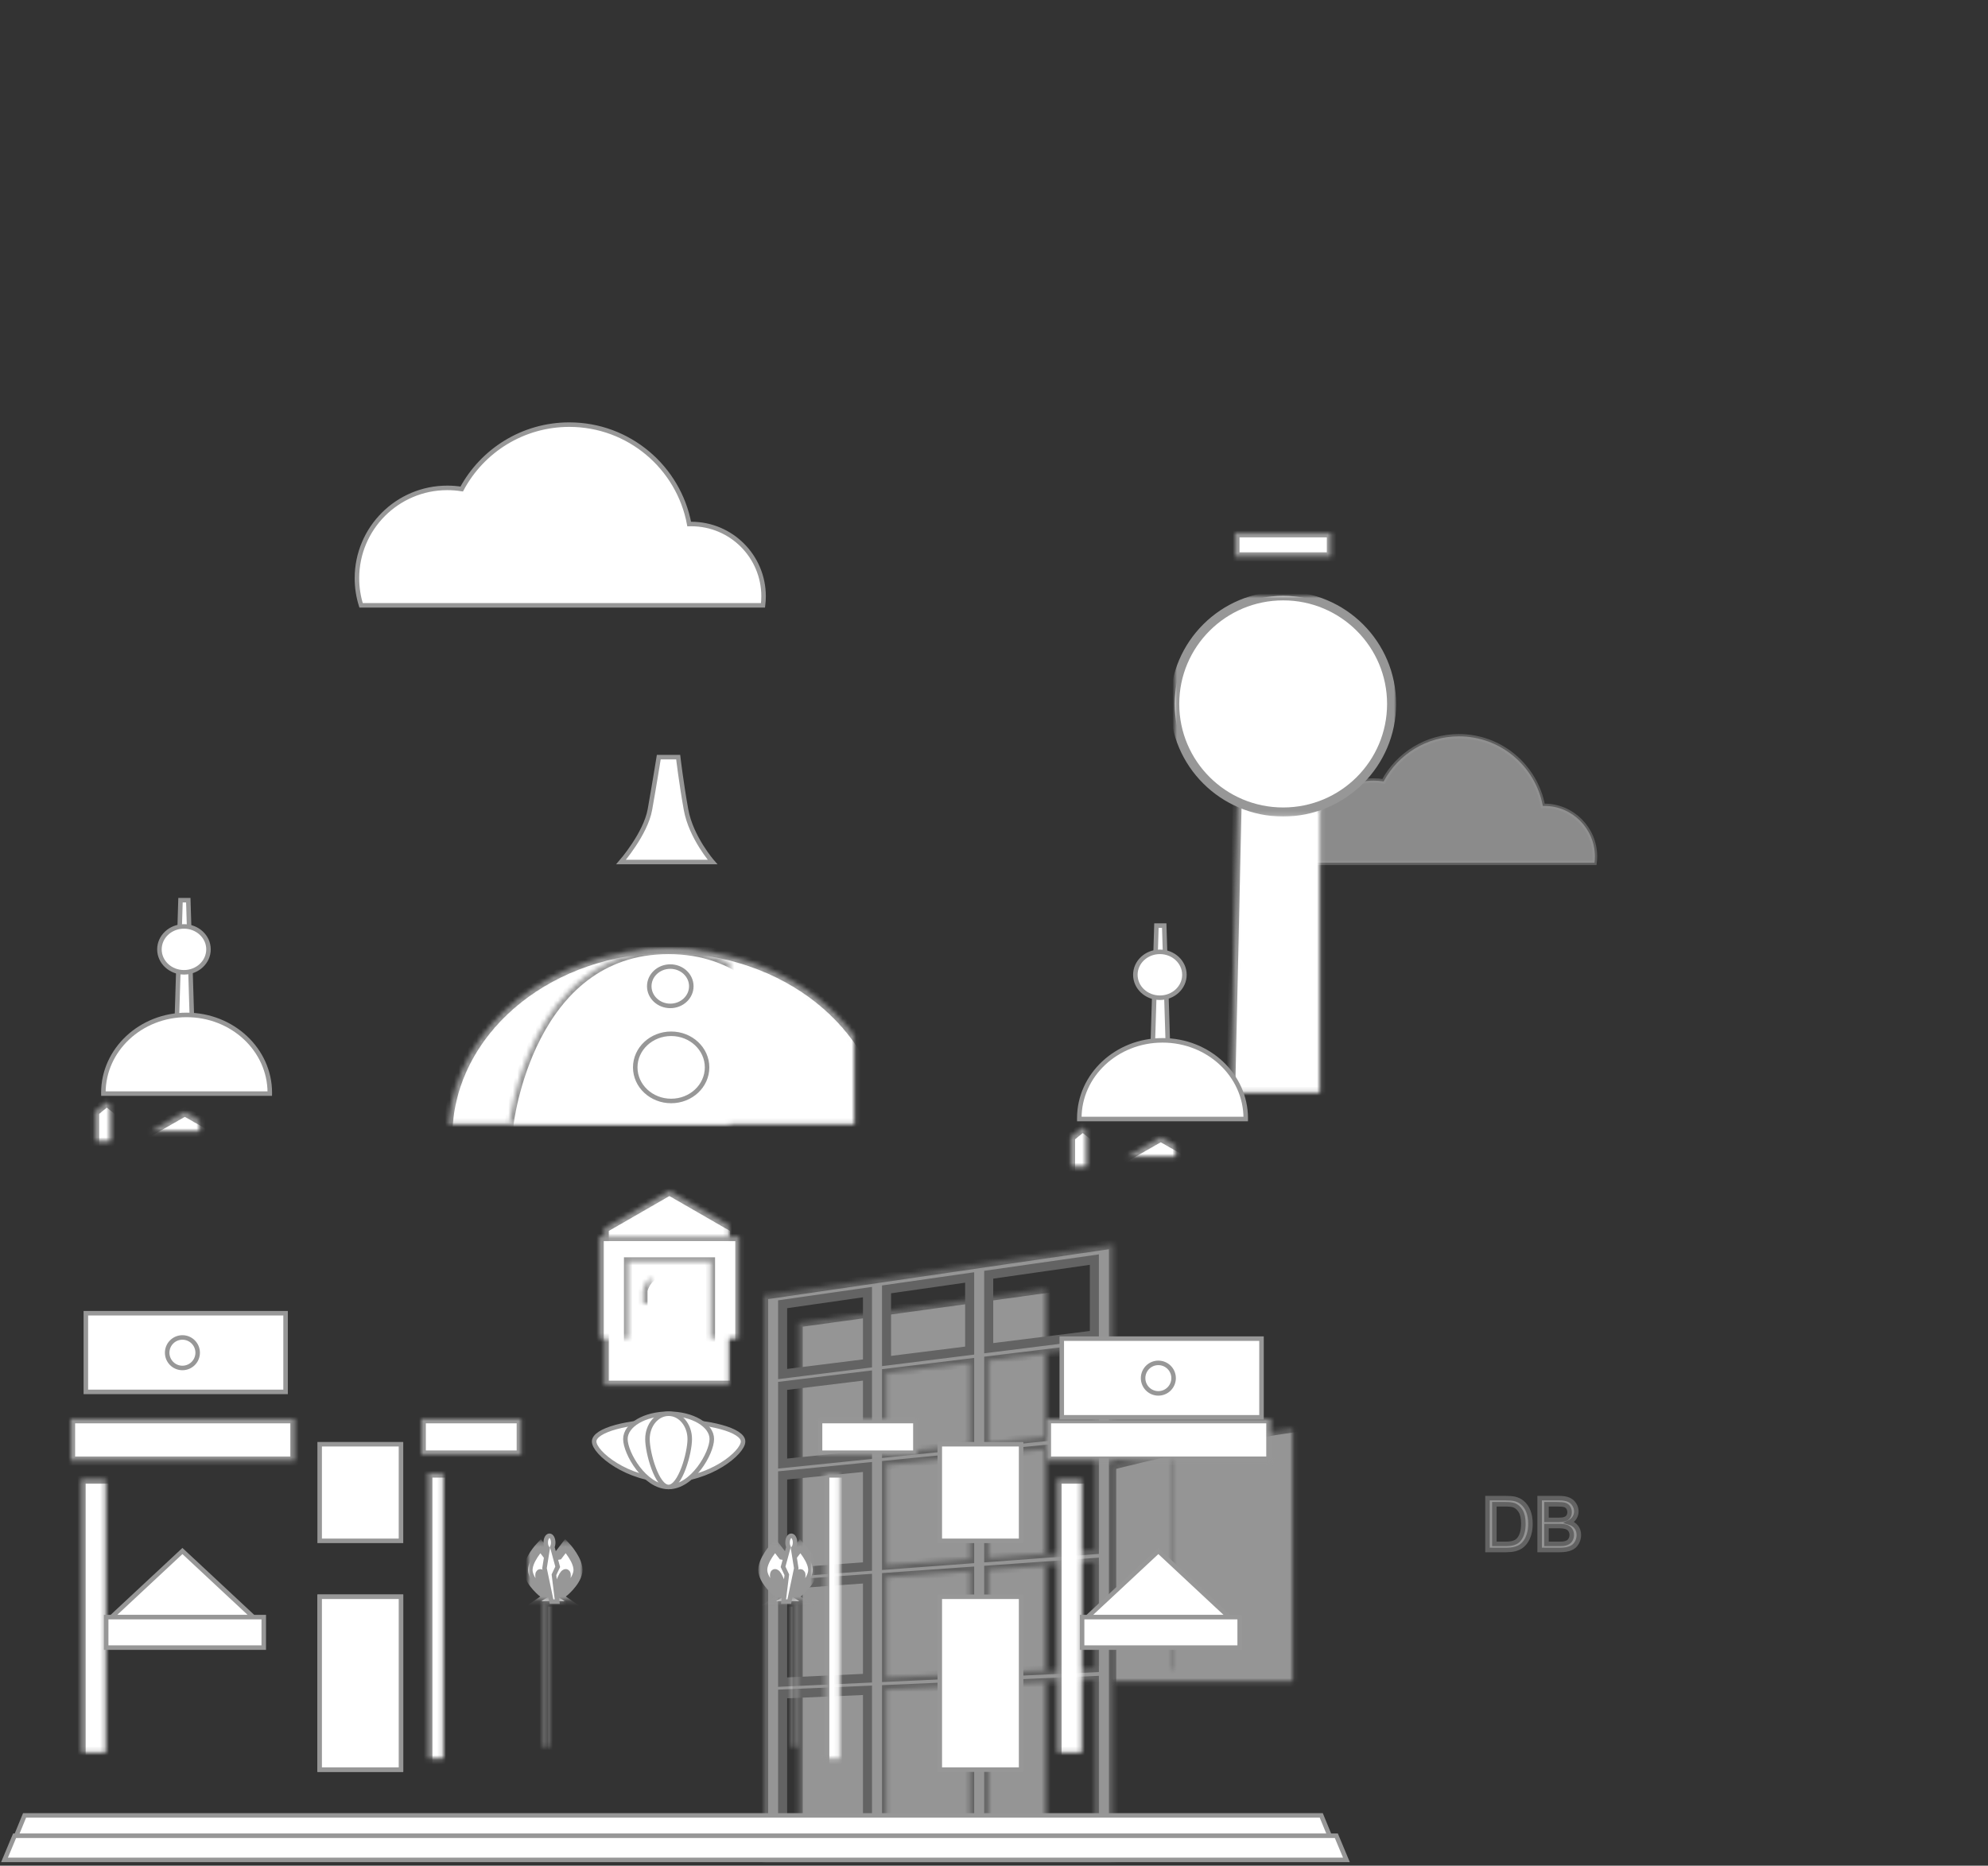 <?xml version="1.0" encoding="UTF-8" standalone="no"?>
<svg width="440px" height="413px" viewBox="0 0 440 413" version="1.1" xmlns="http://www.w3.org/2000/svg" xmlns:xlink="http://www.w3.org/1999/xlink">
    <rect x="0" y="0" width="440" height="413" fill="#333333" stroke="none"/>
    <!-- Generator: Sketch 39.1 (31720) - http://www.bohemiancoding.com/sketch -->
    <title>Group 14</title>
    <desc>Created with Sketch.</desc>
    <defs>
        <polygon id="path-1" points="70.146 9.184 70.146 137 7.666 137 7.666 17.808"></polygon>
        <mask id="mask-2" maskContentUnits="userSpaceOnUse" maskUnits="objectBoundingBox" x="0" y="0" width="62.479" height="127.816" fill="white">
            <use xlink:href="#path-1"></use>
        </mask>
        <path d="M49.83,7.185 L49.83,23.45 L73.212,20.518 L73.212,3.833 L49.83,7.185 Z M2.3,11.38 L0,11.717 L0,137 L2.3,137 L77.429,137 L77.429,135.577 L77.429,0.383 L75.32,0.691 L2.3,11.38 Z M49.83,134.238 L49.83,98.025 L73.212,97.018 L73.212,134.167 L49.83,134.238 Z M49.83,95.263 L49.83,72.553 L73.212,70.889 L73.212,94.185 L49.83,95.263 Z M49.83,69.791 L49.83,47.081 L73.212,44.759 L73.212,68.055 L49.83,69.791 Z M49.83,44.319 L49.83,26.212 L73.212,23.352 L73.212,41.926 L49.83,44.319 Z M27.215,10.426 L27.215,26.285 L45.614,23.978 L45.614,7.789 L27.215,10.426 Z M27.215,134.307 L27.215,98.998 L45.614,98.206 L45.614,134.251 L27.215,134.307 Z M27.215,96.305 L27.215,74.162 L45.614,72.853 L45.614,95.457 L27.215,96.305 Z M27.215,71.469 L27.215,49.326 L45.614,47.499 L45.614,70.103 L27.215,71.469 Z M27.215,46.633 L27.215,28.978 L45.614,26.728 L45.614,44.75 L27.215,46.633 Z M4.216,13.722 L4.216,29.169 L22.999,26.814 L22.999,11.03 L4.216,13.722 Z M4.216,31.791 L4.216,48.986 L22.999,47.064 L22.999,29.494 L4.216,31.791 Z M4.216,51.609 L4.216,73.175 L22.999,71.782 L22.999,49.744 L4.216,51.609 Z M4.216,75.798 L4.216,97.365 L22.999,96.499 L22.999,74.462 L4.216,75.798 Z M4.216,99.988 L4.216,134.377 L22.999,134.32 L22.999,99.179 L4.216,99.988 Z" id="path-3"></path>
        <mask id="mask-4" maskContentUnits="userSpaceOnUse" maskUnits="objectBoundingBox" x="0" y="0" width="77.429" height="136.617" fill="white">
            <use xlink:href="#path-3"></use>
        </mask>
        <polygon id="path-5" points="263.334 8.57 263.334 136.386 200.854 136.386 200.854 17.194"></polygon>
        <mask id="mask-6" maskContentUnits="userSpaceOnUse" maskUnits="objectBoundingBox" x="0" y="0" width="62.479" height="127.816" fill="white">
            <use xlink:href="#path-5"></use>
        </mask>
        <path d="M243.402,6.802 L243.402,23.067 L266.784,20.136 L266.784,3.451 L243.402,6.802 Z M195.871,10.997 L193.571,11.334 L193.571,136.617 L195.871,136.617 L271,136.617 L271,135.194 L271,-5.68434189e-14 L268.892,0.309 L195.871,10.997 Z M243.402,133.855 L243.402,97.642 L266.784,96.636 L266.784,133.784 L243.402,133.855 Z M243.402,94.88 L243.402,72.17 L266.784,70.506 L266.784,93.802 L243.402,94.88 Z M243.402,69.408 L243.402,46.698 L266.784,44.376 L266.784,67.673 L243.402,69.408 Z M243.402,43.936 L243.402,25.829 L266.784,22.969 L266.784,41.543 L243.402,43.936 Z M220.786,10.043 L220.786,25.902 L239.185,23.596 L239.185,7.406 L220.786,10.043 Z M220.786,133.924 L220.786,98.615 L239.185,97.823 L239.185,133.868 L220.786,133.924 Z M220.786,95.922 L220.786,73.779 L239.185,72.47 L239.185,95.074 L220.786,95.922 Z M220.786,71.086 L220.786,48.943 L239.185,47.116 L239.185,69.721 L220.786,71.086 Z M220.786,46.25 L220.786,28.596 L239.185,26.345 L239.185,44.367 L220.786,46.25 Z M197.788,13.34 L197.788,28.786 L216.57,26.431 L216.57,10.648 L197.788,13.34 Z M197.788,31.409 L197.788,48.603 L216.57,46.682 L216.57,29.111 L197.788,31.409 Z M197.788,51.226 L197.788,72.793 L216.57,71.399 L216.57,49.362 L197.788,51.226 Z M197.788,75.416 L197.788,96.982 L216.57,96.116 L216.57,74.079 L197.788,75.416 Z M197.788,99.605 L197.788,133.994 L216.57,133.937 L216.57,98.797 L197.788,99.605 Z" id="path-7"></path>
        <mask id="mask-8" maskContentUnits="userSpaceOnUse" maskUnits="objectBoundingBox" x="0" y="0" width="77.429" height="136.617" fill="white">
            <use xlink:href="#path-7"></use>
        </mask>
        <path d="M77.045,49.378 C77.045,49.378 115.301,39.416 135.596,39.416 C154.335,39.416 194.146,49.378 194.146,49.378 L194.146,136.641 L77.045,136.641 L77.045,49.378 Z" id="path-9"></path>
        <mask id="mask-10" maskContentUnits="userSpaceOnUse" maskUnits="objectBoundingBox" x="0" y="0" width="117.101" height="97.225" fill="white">
            <use xlink:href="#path-9"></use>
        </mask>
        <rect id="path-11" x="90.461" y="42.095" width="90.844" height="94.522"></rect>
        <mask id="mask-12" maskContentUnits="userSpaceOnUse" maskUnits="objectBoundingBox" x="0" y="0" width="90.844" height="94.522" fill="white">
            <use xlink:href="#path-11"></use>
        </mask>
        <rect id="path-13" x="103.877" y="42.095" width="56.347" height="94.522"></rect>
        <mask id="mask-14" maskContentUnits="userSpaceOnUse" maskUnits="objectBoundingBox" x="0" y="0" width="56.347" height="94.522" fill="white">
            <use xlink:href="#path-13"></use>
        </mask>
        <path d="M75.129,44.146 C75.129,44.146 105.506,34.059 135.883,34.059 C166.261,34.059 196.638,44.146 196.638,44.146 L196.638,51.662 C196.638,51.662 166.484,42.419 135.883,42.419 C105.282,42.419 75.129,51.662 75.129,51.662 L75.129,44.146 Z" id="path-15"></path>
        <mask id="mask-16" maskContentUnits="userSpaceOnUse" maskUnits="objectBoundingBox" x="0" y="0" width="121.509" height="17.603" fill="white">
            <use xlink:href="#path-15"></use>
        </mask>
        <rect id="path-17" x="156.007" y="53.958" width="27.215" height="16.455" rx="5"></rect>
        <mask id="mask-18" maskContentUnits="userSpaceOnUse" maskUnits="objectBoundingBox" x="0" y="0" width="27.215" height="16.455" fill="white">
            <use xlink:href="#path-17"></use>
        </mask>
        <polygon id="path-19" points="35.333 169.116 40.717 411 8.616 411 14 169.116"></polygon>
        <mask id="mask-20" maskContentUnits="userSpaceOnUse" maskUnits="objectBoundingBox" x="0" y="0" width="32.102" height="241.884" fill="white">
            <use xlink:href="#path-19"></use>
        </mask>
        <ellipse id="path-21" cx="24" cy="23.923" rx="24" ry="23.923"></ellipse>
        <mask id="mask-23" maskContentUnits="userSpaceOnUse" maskUnits="objectBoundingBox" x="-1" y="-1" width="50" height="49.845">
            <rect x="-1" y="-1" width="50" height="49.845" fill="white"></rect>
            <use xlink:href="#path-21" fill="black"></use>
        </mask>
        <rect id="path-24" x="1.28" y="32.535" width="46.72" height="7.655"></rect>
        <mask id="mask-25" maskContentUnits="userSpaceOnUse" maskUnits="objectBoundingBox" x="0" y="0" width="46.72" height="7.655" fill="white">
            <use xlink:href="#path-24"></use>
        </mask>
        <rect id="path-26" x="1.28" y="32.535" width="46.72" height="3.828"></rect>
        <mask id="mask-27" maskContentUnits="userSpaceOnUse" maskUnits="objectBoundingBox" x="0" y="0" width="46.72" height="3.828" fill="white">
            <use xlink:href="#path-26"></use>
        </mask>
        <polygon id="path-28" points="24.797 0 26.667 119.613 21.333 119.613 23.203 0"></polygon>
        <mask id="mask-29" maskContentUnits="userSpaceOnUse" maskUnits="objectBoundingBox" x="0" y="0" width="5.333" height="119.613" fill="white">
            <use xlink:href="#path-28"></use>
        </mask>
        <rect id="path-30" x="0" y="0" width="21.333" height="5.316"></rect>
        <mask id="mask-31" maskContentUnits="userSpaceOnUse" maskUnits="objectBoundingBox" x="0" y="0" width="21.333" height="5.316" fill="white">
            <use xlink:href="#path-30"></use>
        </mask>
        <rect id="path-32" x="0" y="4.652" width="21.333" height="2.658"></rect>
        <mask id="mask-33" maskContentUnits="userSpaceOnUse" maskUnits="objectBoundingBox" x="0" y="0" width="21.333" height="2.658" fill="white">
            <use xlink:href="#path-32"></use>
        </mask>
        <rect id="path-34" x="0" y="6.645" width="21.333" height="2.658"></rect>
        <mask id="mask-35" maskContentUnits="userSpaceOnUse" maskUnits="objectBoundingBox" x="0" y="0" width="21.333" height="2.658" fill="white">
            <use xlink:href="#path-34"></use>
        </mask>
        <rect id="path-36" x="0" y="8.639" width="21.333" height="2.658"></rect>
        <mask id="mask-37" maskContentUnits="userSpaceOnUse" maskUnits="objectBoundingBox" x="0" y="0" width="21.333" height="2.658" fill="white">
            <use xlink:href="#path-36"></use>
        </mask>
        <rect id="path-38" x="0" y="10.632" width="21.333" height="5.316"></rect>
        <mask id="mask-39" maskContentUnits="userSpaceOnUse" maskUnits="objectBoundingBox" x="0" y="0" width="21.333" height="5.316" fill="white">
            <use xlink:href="#path-38"></use>
        </mask>
        <rect id="path-40" x="8.667" y="199.684" width="32" height="5.316"></rect>
        <mask id="mask-41" maskContentUnits="userSpaceOnUse" maskUnits="objectBoundingBox" x="0" y="0" width="32" height="5.316" fill="white">
            <use xlink:href="#path-40"></use>
        </mask>
        <rect id="path-42" x="8.667" y="204.335" width="32" height="5.316"></rect>
        <mask id="mask-43" maskContentUnits="userSpaceOnUse" maskUnits="objectBoundingBox" x="0" y="0" width="32" height="5.316" fill="white">
            <use xlink:href="#path-42"></use>
        </mask>
        <rect id="path-44" x="0.776" y="42.161" width="42.655" height="10.159"></rect>
        <mask id="mask-45" maskContentUnits="userSpaceOnUse" maskUnits="objectBoundingBox" x="0" y="0" width="42.655" height="10.159" fill="white">
            <use xlink:href="#path-44"></use>
        </mask>
        <rect id="path-46" x="5.041" y="49.706" width="33.348" height="48.255"></rect>
        <mask id="mask-47" maskContentUnits="userSpaceOnUse" maskUnits="objectBoundingBox" x="0" y="0" width="33.348" height="48.255" fill="white">
            <use xlink:href="#path-46"></use>
        </mask>
        <polygon id="path-48" points="1.939 46.819 4.653 44.627 7.368 46.819 7.368 97.977 1.939 97.977"></polygon>
        <mask id="mask-49" maskContentUnits="userSpaceOnUse" maskUnits="objectBoundingBox" x="0" y="0" width="5.429" height="53.35" fill="white">
            <use xlink:href="#path-48"></use>
        </mask>
        <polygon id="path-50" points="36.451 46.819 39.165 44.627 41.879 46.819 41.879 97.977 36.451 97.977"></polygon>
        <mask id="mask-51" maskContentUnits="userSpaceOnUse" maskUnits="objectBoundingBox" x="0" y="0" width="5.429" height="53.35" fill="white">
            <use xlink:href="#path-50"></use>
        </mask>
        <polygon id="path-52" points="9.307 53.998 21.909 46.804 34.512 53.998 34.512 97.962 9.307 97.962"></polygon>
        <mask id="mask-53" maskContentUnits="userSpaceOnUse" maskUnits="objectBoundingBox" x="0" y="0" width="25.205" height="51.158" fill="white">
            <use xlink:href="#path-52"></use>
        </mask>
        <path d="M31.02,74.741 C31.021,74.681 31.022,74.62 31.022,74.56 C31.022,69.851 26.942,66.033 21.909,66.033 C16.876,66.033 12.796,69.851 12.796,74.56 C12.796,74.62 12.797,74.681 12.799,74.741 L12.796,74.741 L12.796,97.962 L31.022,97.962 L31.022,74.741 L31.02,74.741 L31.02,74.741 Z" id="path-54"></path>
        <mask id="mask-55" maskContentUnits="userSpaceOnUse" maskUnits="objectBoundingBox" x="0" y="0" width="18.225" height="31.928" fill="white">
            <use xlink:href="#path-54"></use>
        </mask>
        <rect id="path-56" x="0.776" y="42.161" width="42.655" height="10.159"></rect>
        <mask id="mask-57" maskContentUnits="userSpaceOnUse" maskUnits="objectBoundingBox" x="0" y="0" width="42.655" height="10.159" fill="white">
            <use xlink:href="#path-56"></use>
        </mask>
        <rect id="path-58" x="5.041" y="49.706" width="33.348" height="48.255"></rect>
        <mask id="mask-59" maskContentUnits="userSpaceOnUse" maskUnits="objectBoundingBox" x="0" y="0" width="33.348" height="48.255" fill="white">
            <use xlink:href="#path-58"></use>
        </mask>
        <polygon id="path-60" points="1.939 46.819 4.653 44.627 7.368 46.819 7.368 97.977 1.939 97.977"></polygon>
        <mask id="mask-61" maskContentUnits="userSpaceOnUse" maskUnits="objectBoundingBox" x="0" y="0" width="5.429" height="53.35" fill="white">
            <use xlink:href="#path-60"></use>
        </mask>
        <polygon id="path-62" points="36.451 46.819 39.165 44.627 41.879 46.819 41.879 97.977 36.451 97.977"></polygon>
        <mask id="mask-63" maskContentUnits="userSpaceOnUse" maskUnits="objectBoundingBox" x="0" y="0" width="5.429" height="53.35" fill="white">
            <use xlink:href="#path-62"></use>
        </mask>
        <polygon id="path-64" points="9.307 53.998 21.909 46.804 34.512 53.998 34.512 97.962 9.307 97.962"></polygon>
        <mask id="mask-65" maskContentUnits="userSpaceOnUse" maskUnits="objectBoundingBox" x="0" y="0" width="25.205" height="51.158" fill="white">
            <use xlink:href="#path-64"></use>
        </mask>
        <path d="M31.02,74.741 C31.021,74.681 31.022,74.62 31.022,74.56 C31.022,69.851 26.942,66.033 21.909,66.033 C16.876,66.033 12.796,69.851 12.796,74.56 C12.796,74.62 12.797,74.681 12.799,74.741 L12.796,74.741 L12.796,97.962 L31.022,97.962 L31.022,74.741 L31.02,74.741 L31.02,74.741 Z" id="path-66"></path>
        <mask id="mask-67" maskContentUnits="userSpaceOnUse" maskUnits="objectBoundingBox" x="0" y="0" width="18.225" height="31.928" fill="white">
            <use xlink:href="#path-66"></use>
        </mask>
        <rect id="path-68" x="11.25" y="162.078" width="272.216" height="34.963"></rect>
        <mask id="mask-69" maskContentUnits="userSpaceOnUse" maskUnits="objectBoundingBox" x="0" y="0" width="272.216" height="34.963" fill="white">
            <use xlink:href="#path-68"></use>
        </mask>
        <rect id="path-70" x="9" y="194.719" width="277.875" height="51.038"></rect>
        <mask id="mask-71" maskContentUnits="userSpaceOnUse" maskUnits="objectBoundingBox" x="0" y="0" width="277.875" height="51.038" fill="white">
            <use xlink:href="#path-70"></use>
        </mask>
        <rect id="path-72" x="0" y="0" width="49.635" height="9.346"></rect>
        <mask id="mask-73" maskContentUnits="userSpaceOnUse" maskUnits="objectBoundingBox" x="0" y="0" width="49.635" height="9.346" fill="white">
            <use xlink:href="#path-72"></use>
        </mask>
        <rect id="path-74" x="2.327" y="13.352" width="7.755" height="73.879"></rect>
        <mask id="mask-75" maskContentUnits="userSpaceOnUse" maskUnits="objectBoundingBox" x="0" y="0" width="7.755" height="73.879" fill="white">
            <use xlink:href="#path-74"></use>
        </mask>
        <polygon id="path-76" points="12.409 8.901 10.693 14.2 1.715 14.2 0 8.901"></polygon>
        <mask id="mask-77" maskContentUnits="userSpaceOnUse" maskUnits="objectBoundingBox" x="0" y="0" width="12.409" height="5.298" fill="white">
            <use xlink:href="#path-76"></use>
        </mask>
        <rect id="path-78" x="39.553" y="13.352" width="7.755" height="73.879"></rect>
        <mask id="mask-79" maskContentUnits="userSpaceOnUse" maskUnits="objectBoundingBox" x="0" y="0" width="7.755" height="73.879" fill="white">
            <use xlink:href="#path-78"></use>
        </mask>
        <polygon id="path-80" points="49.635 8.901 47.92 14.2 38.941 14.2 37.226 8.901"></polygon>
        <mask id="mask-81" maskContentUnits="userSpaceOnUse" maskUnits="objectBoundingBox" x="0" y="0" width="12.409" height="5.298" fill="white">
            <use xlink:href="#path-80"></use>
        </mask>
        <rect id="path-82" x="11.796" y="53.631" width="4.5" height="33.766"></rect>
        <mask id="mask-83" maskContentUnits="userSpaceOnUse" maskUnits="objectBoundingBox" x="0" y="0" width="4.5" height="33.766" fill="white">
            <use xlink:href="#path-82"></use>
        </mask>
        <rect id="path-84" x="10.671" y="50.254" width="6.75" height="4.502"></rect>
        <mask id="mask-85" maskContentUnits="userSpaceOnUse" maskUnits="objectBoundingBox" x="0" y="0" width="6.75" height="4.502" fill="white">
            <use xlink:href="#path-84"></use>
        </mask>
        <rect id="path-86" x="33.171" y="53.631" width="4.5" height="33.766"></rect>
        <mask id="mask-87" maskContentUnits="userSpaceOnUse" maskUnits="objectBoundingBox" x="0" y="0" width="4.5" height="33.766" fill="white">
            <use xlink:href="#path-86"></use>
        </mask>
        <rect id="path-88" x="32.046" y="50.649" width="6.75" height="4.502"></rect>
        <mask id="mask-89" maskContentUnits="userSpaceOnUse" maskUnits="objectBoundingBox" x="0" y="0" width="6.75" height="4.502" fill="white">
            <use xlink:href="#path-88"></use>
        </mask>
        <polygon id="path-90" points="287.687 244.242 289.815 249.583 6.75 249.583 8.878 244.242"></polygon>
        <mask id="mask-91" maskContentUnits="userSpaceOnUse" maskUnits="objectBoundingBox" x="0" y="0" width="283.065" height="5.341" fill="white">
            <use xlink:href="#path-90"></use>
        </mask>
        <rect id="path-92" x="11.25" y="154.199" width="272.216" height="4.662"></rect>
        <mask id="mask-93" maskContentUnits="userSpaceOnUse" maskUnits="objectBoundingBox" x="0" y="0" width="272.216" height="4.662" fill="white">
            <use xlink:href="#path-92"></use>
        </mask>
        <polygon id="path-94" points="290.194 158.701 284.018 163.363 11.801 163.363 5.625 158.701"></polygon>
        <mask id="mask-95" maskContentUnits="userSpaceOnUse" maskUnits="objectBoundingBox" x="0" y="0" width="284.569" height="4.662" fill="white">
            <use xlink:href="#path-94"></use>
        </mask>
        <rect id="path-96" x="1.454" y="12.016" width="4.847" height="75.214"></rect>
        <mask id="mask-97" maskContentUnits="userSpaceOnUse" maskUnits="objectBoundingBox" x="0" y="0" width="4.847" height="75.214" fill="white">
            <use xlink:href="#path-96"></use>
        </mask>
        <polygon id="path-98" points="7.755 7.566 6.683 12.864 1.072 12.864 0 7.566"></polygon>
        <mask id="mask-99" maskContentUnits="userSpaceOnUse" maskUnits="objectBoundingBox" x="0" y="0" width="7.755" height="5.298" fill="white">
            <use xlink:href="#path-98"></use>
        </mask>
        <rect id="path-100" x="15.511" y="12.016" width="4.847" height="75.214"></rect>
        <mask id="mask-101" maskContentUnits="userSpaceOnUse" maskUnits="objectBoundingBox" x="0" y="0" width="4.847" height="75.214" fill="white">
            <use xlink:href="#path-100"></use>
        </mask>
        <polygon id="path-102" points="22.103 7.566 21.031 12.864 15.42 12.864 14.348 7.566"></polygon>
        <mask id="mask-103" maskContentUnits="userSpaceOnUse" maskUnits="objectBoundingBox" x="0" y="0" width="7.755" height="5.298" fill="white">
            <use xlink:href="#path-102"></use>
        </mask>
        <rect id="path-104" x="0" y="0" width="22.103" height="8.011"></rect>
        <mask id="mask-105" maskContentUnits="userSpaceOnUse" maskUnits="objectBoundingBox" x="0" y="0" width="22.103" height="8.011" fill="white">
            <use xlink:href="#path-104"></use>
        </mask>
        <rect id="path-106" x="1.551" y="12.016" width="4.847" height="75.214"></rect>
        <mask id="mask-107" maskContentUnits="userSpaceOnUse" maskUnits="objectBoundingBox" x="0" y="0" width="4.847" height="75.214" fill="white">
            <use xlink:href="#path-106"></use>
        </mask>
        <polygon id="path-108" points="7.755 7.566 6.683 12.864 1.072 12.864 0 7.566"></polygon>
        <mask id="mask-109" maskContentUnits="userSpaceOnUse" maskUnits="objectBoundingBox" x="0" y="0" width="7.755" height="5.298" fill="white">
            <use xlink:href="#path-108"></use>
        </mask>
        <rect id="path-110" x="15.511" y="12.016" width="4.847" height="75.214"></rect>
        <mask id="mask-111" maskContentUnits="userSpaceOnUse" maskUnits="objectBoundingBox" x="0" y="0" width="4.847" height="75.214" fill="white">
            <use xlink:href="#path-110"></use>
        </mask>
        <polygon id="path-112" points="22.103 7.566 21.031 12.864 15.42 12.864 14.348 7.566"></polygon>
        <mask id="mask-113" maskContentUnits="userSpaceOnUse" maskUnits="objectBoundingBox" x="0" y="0" width="7.755" height="5.298" fill="white">
            <use xlink:href="#path-112"></use>
        </mask>
        <rect id="path-114" x="0" y="0" width="22.103" height="8.011"></rect>
        <mask id="mask-115" maskContentUnits="userSpaceOnUse" maskUnits="objectBoundingBox" x="0" y="0" width="22.103" height="8.011" fill="white">
            <use xlink:href="#path-114"></use>
        </mask>
        <rect id="path-116" x="0" y="0" width="49.635" height="9.346"></rect>
        <mask id="mask-117" maskContentUnits="userSpaceOnUse" maskUnits="objectBoundingBox" x="0" y="0" width="49.635" height="9.346" fill="white">
            <use xlink:href="#path-116"></use>
        </mask>
        <rect id="path-118" x="2.327" y="13.352" width="7.755" height="73.879"></rect>
        <mask id="mask-119" maskContentUnits="userSpaceOnUse" maskUnits="objectBoundingBox" x="0" y="0" width="7.755" height="73.879" fill="white">
            <use xlink:href="#path-118"></use>
        </mask>
        <polygon id="path-120" points="12.409 8.901 10.693 14.2 1.715 14.2 0 8.901"></polygon>
        <mask id="mask-121" maskContentUnits="userSpaceOnUse" maskUnits="objectBoundingBox" x="0" y="0" width="12.409" height="5.298" fill="white">
            <use xlink:href="#path-120"></use>
        </mask>
        <rect id="path-122" x="39.553" y="13.352" width="7.755" height="73.879"></rect>
        <mask id="mask-123" maskContentUnits="userSpaceOnUse" maskUnits="objectBoundingBox" x="0" y="0" width="7.755" height="73.879" fill="white">
            <use xlink:href="#path-122"></use>
        </mask>
        <polygon id="path-124" points="49.635 8.901 47.92 14.2 38.941 14.2 37.226 8.901"></polygon>
        <mask id="mask-125" maskContentUnits="userSpaceOnUse" maskUnits="objectBoundingBox" x="0" y="0" width="12.409" height="5.298" fill="white">
            <use xlink:href="#path-124"></use>
        </mask>
        <rect id="path-126" x="11.796" y="53.631" width="4.5" height="33.766"></rect>
        <mask id="mask-127" maskContentUnits="userSpaceOnUse" maskUnits="objectBoundingBox" x="0" y="0" width="4.5" height="33.766" fill="white">
            <use xlink:href="#path-126"></use>
        </mask>
        <rect id="path-128" x="10.671" y="50.254" width="6.75" height="4.502"></rect>
        <mask id="mask-129" maskContentUnits="userSpaceOnUse" maskUnits="objectBoundingBox" x="0" y="0" width="6.75" height="4.502" fill="white">
            <use xlink:href="#path-128"></use>
        </mask>
        <rect id="path-130" x="33.171" y="53.631" width="4.5" height="33.766"></rect>
        <mask id="mask-131" maskContentUnits="userSpaceOnUse" maskUnits="objectBoundingBox" x="0" y="0" width="4.5" height="33.766" fill="white">
            <use xlink:href="#path-130"></use>
        </mask>
        <rect id="path-132" x="32.046" y="50.649" width="6.75" height="4.502"></rect>
        <mask id="mask-133" maskContentUnits="userSpaceOnUse" maskUnits="objectBoundingBox" x="0" y="0" width="6.75" height="4.502" fill="white">
            <use xlink:href="#path-132"></use>
        </mask>
        <rect id="path-134" x="121.5" y="168.831" width="52.349" height="27.193"></rect>
        <mask id="mask-135" maskContentUnits="userSpaceOnUse" maskUnits="objectBoundingBox" x="0" y="0" width="52.349" height="27.193" fill="white">
            <use xlink:href="#path-134"></use>
        </mask>
        <rect id="path-136" x="123.75" y="169.957" width="48.084" height="24.862"></rect>
        <mask id="mask-137" maskContentUnits="userSpaceOnUse" maskUnits="objectBoundingBox" x="0" y="0" width="48.084" height="24.862" fill="white">
            <use xlink:href="#path-136"></use>
        </mask>
        <path d="M169.41,202.968 C169.424,202.599 169.431,202.228 169.431,201.856 C169.431,187.968 159.708,176.71 147.715,176.71 C135.722,176.71 126,187.968 126,201.856 C126,202.228 126.007,202.599 126.021,202.968 L126,202.968 L126,249.699 L169.431,249.699 L169.431,202.968 L169.41,202.968 L169.41,202.968 Z" id="path-138"></path>
        <mask id="mask-139" maskContentUnits="userSpaceOnUse" maskUnits="objectBoundingBox" x="0" y="0" width="43.431" height="72.989" fill="white">
            <use xlink:href="#path-138"></use>
        </mask>
        <path d="M165.808,206.029 C165.82,205.681 165.826,205.33 165.826,204.978 C165.826,191.852 157.666,181.212 147.6,181.212 C137.535,181.212 129.375,191.852 129.375,204.978 C129.375,205.33 129.381,205.681 129.393,206.029 L129.375,206.029 L129.375,250.196 L165.826,250.196 L165.826,206.029 L165.808,206.029 L165.808,206.029 Z" id="path-140"></path>
        <mask id="mask-141" maskContentUnits="userSpaceOnUse" maskUnits="objectBoundingBox" x="0" y="0" width="36.451" height="68.983" fill="white">
            <use xlink:href="#path-140"></use>
        </mask>
        <path d="M162.169,207.783 C162.178,207.458 162.182,207.13 162.182,206.801 C162.182,194.533 155.846,184.589 148.029,184.589 C140.212,184.589 133.875,194.533 133.875,206.801 C133.875,207.13 133.88,207.458 133.889,207.783 L133.875,207.783 L133.875,249.062 L162.182,249.062 L162.182,207.783 L162.169,207.783 L162.169,207.783 Z" id="path-142"></path>
        <mask id="mask-143" maskContentUnits="userSpaceOnUse" maskUnits="objectBoundingBox" x="0" y="0" width="28.307" height="64.473" fill="white">
            <use xlink:href="#path-142"></use>
        </mask>
        <path d="M5.489,4.523 L4.329,4.317 L2.768,2.273 C2.768,2.273 -0.361,5.59 0.034,8.023 C0.43,10.456 3.388,12.763 3.388,12.763 C3.388,12.763 2.15,8.165 2.769,8.4 C3.388,8.636 3.956,10.861 4.422,11.15 C4.887,11.438 4.549,13.432 4.549,13.432 L2.976,14.491 L5.692,14.418 L5.692,14.413 L8.078,14.478 L6.505,13.418 C6.505,13.418 6.167,11.424 6.632,11.136 C7.097,10.848 7.665,8.622 8.284,8.387 C8.903,8.151 7.665,12.749 7.665,12.749 C7.665,12.749 10.624,10.442 11.019,8.01 C11.414,5.577 8.286,2.26 8.286,2.26 L6.725,4.303 L5.489,4.523 Z" id="path-144"></path>
        <mask id="mask-145" maskContentUnits="userSpaceOnUse" maskUnits="objectBoundingBox" x="-1" y="-1" width="13.054" height="14.232">
            <rect x="-1" y="1.26" width="13.054" height="14.232" fill="white"></rect>
            <use xlink:href="#path-144" fill="black"></use>
        </mask>
        <rect id="path-146" x="3.49" y="14.687" width="4.265" height="46.731"></rect>
        <mask id="mask-147" maskContentUnits="userSpaceOnUse" maskUnits="objectBoundingBox" x="0" y="0" width="4.265" height="46.731" fill="white">
            <use xlink:href="#path-146"></use>
        </mask>
        <rect id="path-148" x="1.163" y="19.137" width="9.307" height="3.115"></rect>
        <mask id="mask-149" maskContentUnits="userSpaceOnUse" maskUnits="objectBoundingBox" x="0" y="0" width="9.307" height="3.115" fill="white">
            <use xlink:href="#path-148"></use>
        </mask>
        <path d="M5.489,4.523 L4.329,4.317 L2.768,2.273 C2.768,2.273 -0.361,5.59 0.034,8.023 C0.43,10.456 3.388,12.763 3.388,12.763 C3.388,12.763 2.15,8.165 2.769,8.4 C3.388,8.636 3.956,10.861 4.422,11.15 C4.887,11.438 4.549,13.432 4.549,13.432 L2.976,14.491 L5.692,14.418 L5.692,14.413 L8.078,14.478 L6.505,13.418 C6.505,13.418 6.167,11.424 6.632,11.136 C7.097,10.848 7.665,8.622 8.284,8.387 C8.903,8.151 7.665,12.749 7.665,12.749 C7.665,12.749 10.624,10.442 11.019,8.01 C11.414,5.577 8.286,2.26 8.286,2.26 L6.725,4.303 L5.489,4.523 Z" id="path-150"></path>
        <mask id="mask-151" maskContentUnits="userSpaceOnUse" maskUnits="objectBoundingBox" x="-1" y="-1" width="13.054" height="14.232">
            <rect x="-1" y="1.26" width="13.054" height="14.232" fill="white"></rect>
            <use xlink:href="#path-150" fill="black"></use>
        </mask>
        <rect id="path-152" x="3.49" y="14.687" width="4.265" height="46.731"></rect>
        <mask id="mask-153" maskContentUnits="userSpaceOnUse" maskUnits="objectBoundingBox" x="0" y="0" width="4.265" height="46.731" fill="white">
            <use xlink:href="#path-152"></use>
        </mask>
        <rect id="path-154" x="1.163" y="19.137" width="9.307" height="3.115"></rect>
        <mask id="mask-155" maskContentUnits="userSpaceOnUse" maskUnits="objectBoundingBox" x="0" y="0" width="9.307" height="3.115" fill="white">
            <use xlink:href="#path-154"></use>
        </mask>
        <rect id="path-156" x="45.331" y="36.571" width="22.5" height="29.751"></rect>
        <mask id="mask-157" maskContentUnits="userSpaceOnUse" maskUnits="objectBoundingBox" x="0" y="0" width="22.5" height="29.751" fill="white">
            <use xlink:href="#path-156"></use>
        </mask>
        <path d="M105.676,96.436 C103.726,74.919 82.662,57.977 56.964,57.977 C31.267,57.977 10.203,74.919 8.252,96.436 L8.105,96.436 L8.105,154.85 L106.211,154.85 L106.211,96.436 L105.676,96.436 L105.676,96.436 Z" id="path-158"></path>
        <mask id="mask-159" maskContentUnits="userSpaceOnUse" maskUnits="objectBoundingBox" x="0" y="0" width="98.106" height="96.873" fill="white">
            <use xlink:href="#path-158"></use>
        </mask>
        <path d="M57.621,3.365 L57.621,0 L55.761,0 L55.761,3.365 L52.699,3.365 L52.699,4.793 L55.761,4.793 L55.761,15.601 L57.621,15.601 L57.621,4.793 L60.574,4.793 L60.574,3.365 L57.621,3.365 Z" id="path-160"></path>
        <mask id="mask-161" maskContentUnits="userSpaceOnUse" maskUnits="objectBoundingBox" x="0" y="0" width="7.875" height="15.601" fill="white">
            <use xlink:href="#path-160"></use>
        </mask>
        <path d="M21.677,96.799 C21.677,96.799 26.121,58.204 56.964,58.204 C87.807,58.204 92.252,96.799 92.252,96.799 L92.252,154.85 L21.677,154.85 L21.677,96.799 Z" id="path-162"></path>
        <mask id="mask-163" maskContentUnits="userSpaceOnUse" maskUnits="objectBoundingBox" x="0" y="0" width="70.575" height="96.646" fill="white">
            <use xlink:href="#path-162"></use>
        </mask>
        <rect id="path-164" x="6.942" y="96.799" width="98.106" height="10.522"></rect>
        <mask id="mask-165" maskContentUnits="userSpaceOnUse" maskUnits="objectBoundingBox" x="0" y="0" width="98.106" height="10.522" fill="white">
            <use xlink:href="#path-164"></use>
        </mask>
        <polygon id="path-166" points="1.236 8.31 15.657 0 30.078 8.31 30.078 43.039 1.236 43.039"></polygon>
        <mask id="mask-167" maskContentUnits="userSpaceOnUse" maskUnits="objectBoundingBox" x="0" y="0" width="28.842" height="43.039" fill="white">
            <use xlink:href="#path-166"></use>
        </mask>
        <path d="M6.599,15.727 L6.599,42.778 L0.116,42.778 L0.116,15.062 L0.116,10.13 L31.246,10.13 L31.246,15.062 L31.246,42.778 L24.762,42.778 L24.762,15.727 L6.599,15.727 Z" id="path-168"></path>
        <mask id="mask-169" maskContentUnits="userSpaceOnUse" maskUnits="objectBoundingBox" x="0" y="0" width="31.13" height="32.649" fill="white">
            <use xlink:href="#path-168"></use>
        </mask>
        <path d="M9.825,22.09 C9.825,22.09 10.538,17.852 15.638,17.852 C20.738,17.852 21.451,22.09 21.451,22.09 L21.451,42.821 L9.825,42.821 L9.825,22.09 Z" id="path-170"></path>
        <mask id="mask-171" maskContentUnits="userSpaceOnUse" maskUnits="objectBoundingBox" x="0" y="0" width="11.626" height="24.968" fill="white">
            <use xlink:href="#path-170"></use>
        </mask>
        <path d="M-1.13686838e-13,94.433 C-1.13686838e-13,94.433 1.054,89.04 5.623,89.04 C10.191,89.04 11.245,94.433 11.245,94.433 L11.245,154.891 L-1.13686838e-13,154.891 L-1.13686838e-13,94.433 Z" id="path-172"></path>
        <mask id="mask-173" maskContentUnits="userSpaceOnUse" maskUnits="objectBoundingBox" x="0" y="0" width="11.245" height="65.85" fill="white">
            <use xlink:href="#path-172"></use>
        </mask>
        <path d="M103.033,94.433 C103.033,94.433 104.087,89.04 108.655,89.04 C113.224,89.04 114.278,94.433 114.278,94.433 L114.278,154.891 L103.033,154.891 L103.033,94.433 Z" id="path-174"></path>
        <mask id="mask-175" maskContentUnits="userSpaceOnUse" maskUnits="objectBoundingBox" x="0" y="0" width="11.245" height="65.85" fill="white">
            <use xlink:href="#path-174"></use>
        </mask>
        <path d="M21.677,94.1 C21.677,94.1 23.149,89.04 29.529,89.04 C35.909,89.04 37.382,94.1 37.382,94.1 L37.382,150.823 L21.677,150.823 L21.677,94.1 Z" id="path-176"></path>
        <mask id="mask-177" maskContentUnits="userSpaceOnUse" maskUnits="objectBoundingBox" x="0" y="0" width="15.705" height="61.782" fill="white">
            <use xlink:href="#path-176"></use>
        </mask>
        <rect id="path-178" x="18" y="139.136" width="22.5" height="15.768"></rect>
        <mask id="mask-179" maskContentUnits="userSpaceOnUse" maskUnits="objectBoundingBox" x="0" y="0" width="22.5" height="15.768" fill="white">
            <use xlink:href="#path-178"></use>
        </mask>
        <path d="M76.353,94.433 C76.353,94.433 77.825,89.04 84.205,89.04 C90.585,89.04 92.058,94.433 92.058,94.433 L92.058,154.891 L76.353,154.891 L76.353,94.433 Z" id="path-180"></path>
        <mask id="mask-181" maskContentUnits="userSpaceOnUse" maskUnits="objectBoundingBox" x="0" y="0" width="15.705" height="65.85" fill="white">
            <use xlink:href="#path-180"></use>
        </mask>
        <rect id="path-182" x="74.25" y="139.136" width="22.5" height="15.768"></rect>
        <mask id="mask-183" maskContentUnits="userSpaceOnUse" maskUnits="objectBoundingBox" x="0" y="0" width="22.5" height="15.768" fill="white">
            <use xlink:href="#path-182"></use>
        </mask>
        <polygon id="path-184" points="92.25 130.088 103.5 122.684 114.75 130.088 114.75 162.676 92.25 162.676"></polygon>
        <mask id="mask-185" maskContentUnits="userSpaceOnUse" maskUnits="objectBoundingBox" x="0" y="0" width="22.5" height="39.992" fill="white">
            <use xlink:href="#path-184"></use>
        </mask>
        <polygon id="path-186" points="180 130.088 191.25 122.684 202.5 130.088 202.5 162.676 180 162.676"></polygon>
        <mask id="mask-187" maskContentUnits="userSpaceOnUse" maskUnits="objectBoundingBox" x="0" y="0" width="22.5" height="39.992" fill="white">
            <use xlink:href="#path-186"></use>
        </mask>
        <rect id="path-188" x="99" y="135.065" width="9" height="23.636"></rect>
        <mask id="mask-189" maskContentUnits="userSpaceOnUse" maskUnits="objectBoundingBox" x="0" y="0" width="9" height="23.636" fill="white">
            <use xlink:href="#path-188"></use>
        </mask>
        <rect id="path-190" x="186.75" y="133.939" width="9" height="23.636"></rect>
        <mask id="mask-191" maskContentUnits="userSpaceOnUse" maskUnits="objectBoundingBox" x="0" y="0" width="9" height="23.636" fill="white">
            <use xlink:href="#path-190"></use>
        </mask>
    </defs>
    <g id="Page-1" stroke="none" stroke-width="1" fill="none" fill-rule="evenodd">
        <g id="Group-14" transform="translate(1, 0)">
            <g id="berlin-db" opacity="0.483" transform="translate(168, 275)" stroke="#979797" fill="#FFFFFF">
                <use id="Rectangle" mask="url(#mask-2)" stroke-width="2" xlink:href="#path-1"></use>
                <use id="Combined-Shape" mask="url(#mask-4)" stroke-width="2" xlink:href="#path-3"></use>
                <use id="Rectangle-Copy" mask="url(#mask-6)" stroke-width="2" xlink:href="#path-5"></use>
                <use id="Combined-Shape-Copy" mask="url(#mask-8)" stroke-width="2" xlink:href="#path-7"></use>
                <use id="Rectangle-3" mask="url(#mask-10)" stroke-width="2" xlink:href="#path-9"></use>
                <use id="Rectangle-4" mask="url(#mask-12)" stroke-width="2" xlink:href="#path-11"></use>
                <use id="Rectangle-4-Copy" mask="url(#mask-14)" stroke-width="2" xlink:href="#path-13"></use>
                <use id="Rectangle-2" mask="url(#mask-16)" stroke-width="2" xlink:href="#path-15"></use>
                <use id="Rectangle-5" mask="url(#mask-18)" stroke-width="2" xlink:href="#path-17"></use>
                <path d="M160.223,68.117 L160.223,56.637 L164.185,56.637 C165.079,56.637 165.761,56.692 166.232,56.801 C166.891,56.953 167.453,57.227 167.918,57.624 C168.525,58.135 168.979,58.789 169.279,59.585 C169.58,60.381 169.73,61.291 169.73,62.314 C169.73,63.186 169.628,63.959 169.424,64.632 C169.221,65.306 168.959,65.863 168.64,66.304 C168.321,66.746 167.972,67.093 167.593,67.346 C167.214,67.599 166.756,67.791 166.22,67.922 C165.684,68.052 165.068,68.117 164.373,68.117 L160.223,68.117 Z M161.745,66.763 L164.2,66.763 C164.959,66.763 165.553,66.692 165.985,66.551 C166.416,66.41 166.76,66.212 167.016,65.956 C167.377,65.596 167.658,65.111 167.86,64.503 C168.061,63.895 168.162,63.158 168.162,62.291 C168.162,61.09 167.964,60.167 167.569,59.523 C167.175,58.878 166.695,58.446 166.13,58.227 C165.722,58.07 165.066,57.992 164.161,57.992 L161.745,57.992 L161.745,66.763 Z M171.762,68.117 L171.762,56.637 L176.076,56.637 C176.955,56.637 177.659,56.753 178.19,56.985 C178.721,57.218 179.137,57.575 179.437,58.058 C179.738,58.541 179.888,59.046 179.888,59.574 C179.888,60.064 179.755,60.526 179.488,60.96 C179.222,61.393 178.819,61.743 178.28,62.009 C178.976,62.213 179.511,62.56 179.884,63.051 C180.258,63.541 180.445,64.121 180.445,64.789 C180.445,65.327 180.332,65.827 180.104,66.289 C179.877,66.751 179.596,67.107 179.261,67.358 C178.926,67.608 178.507,67.798 178.002,67.925 C177.497,68.053 176.879,68.117 176.147,68.117 L171.762,68.117 Z M173.284,61.461 L175.77,61.461 C176.445,61.461 176.929,61.416 177.221,61.328 C177.608,61.213 177.9,61.022 178.096,60.756 C178.292,60.49 178.39,60.156 178.39,59.754 C178.39,59.373 178.299,59.037 178.116,58.747 C177.933,58.458 177.671,58.259 177.331,58.152 C176.991,58.045 176.408,57.992 175.582,57.992 L173.284,57.992 L173.284,61.461 Z M173.284,66.763 L176.147,66.763 C176.638,66.763 176.983,66.744 177.182,66.708 C177.533,66.645 177.825,66.541 178.061,66.394 C178.296,66.248 178.49,66.036 178.641,65.756 C178.793,65.477 178.869,65.155 178.869,64.789 C178.869,64.361 178.759,63.989 178.539,63.673 C178.32,63.357 178.015,63.135 177.625,63.008 C177.236,62.88 176.675,62.816 175.943,62.816 L173.284,62.816 L173.284,66.763 Z" id="DB"></path>
            </g>
            <path d="M289.641,191 C289.224,189.674 289,188.263 289,186.8 C289,179.068 295.268,172.8 303,172.8 C303.761,172.8 304.507,172.861 305.235,172.977 C308.421,167.039 314.689,163 321.9,163 C331.144,163 338.838,169.636 340.477,178.405 L340.477,178.405 C340.585,178.402 340.692,178.4 340.8,178.4 C346.986,178.4 352,183.414 352,189.6 C352,190.074 351.971,190.541 351.913,191 L289.641,191 Z" id="Combined-Shape-Copy-4" stroke="#979797" fill="#FFFFFF" opacity="0.433"></path>
            <g id="berlin-tower" transform="translate(259, 0)">
                <use id="Rectangle-4" stroke="#979797" mask="url(#mask-20)" stroke-width="2" fill="#FFFFFF" xlink:href="#path-19"></use>
                <g id="Group-2" transform="translate(0, 131.903)">
                    <mask id="mask-22" fill="white">
                        <use xlink:href="#path-21"></use>
                    </mask>
                    <g id="Oval">
                        <use fill="#FFFFFF" fill-rule="evenodd" xlink:href="#path-21"></use>
                        <use stroke="#979797" mask="url(#mask-23)" stroke-width="2" xlink:href="#path-21"></use>
                    </g>
                    <g id="Rectangle-6" mask="url(#mask-22)" stroke-width="2" stroke="#979797" fill="#FFFFFF">
                        <use mask="url(#mask-25)" xlink:href="#path-24"></use>
                    </g>
                    <g id="Rectangle-6-Copy" mask="url(#mask-22)" stroke-width="2" stroke="#979797" fill="#FFFFFF">
                        <use mask="url(#mask-27)" xlink:href="#path-26"></use>
                    </g>
                </g>
                <use id="Rectangle-2" stroke="#979797" mask="url(#mask-29)" stroke-width="2" fill="#FFFFFF" xlink:href="#path-28"></use>
                <g id="Group" transform="translate(13.333, 117.948)" stroke="#979797" stroke-width="2" fill="#FFFFFF">
                    <use id="Rectangle-3" mask="url(#mask-31)" xlink:href="#path-30"></use>
                    <use id="Rectangle-3-Copy" mask="url(#mask-33)" xlink:href="#path-32"></use>
                    <use id="Rectangle-3-Copy-2" mask="url(#mask-35)" xlink:href="#path-34"></use>
                    <use id="Rectangle-3-Copy-3" mask="url(#mask-37)" xlink:href="#path-36"></use>
                    <use id="Rectangle-3-Copy-4" mask="url(#mask-39)" xlink:href="#path-38"></use>
                </g>
                <use id="Rectangle-5" stroke="#979797" mask="url(#mask-41)" stroke-width="2" fill="#FFFFFF" xlink:href="#path-40"></use>
                <use id="Rectangle-5-Copy" stroke="#979797" mask="url(#mask-43)" stroke-width="2" fill="#FFFFFF" xlink:href="#path-42"></use>
            </g>
            <g id="Group-5" transform="translate(0, 152)">
                <g id="Group-Copy-2" transform="translate(18, 47.273)" stroke="#979797" fill="#FFFFFF">
                    <polygon id="Rectangle-5" points="22.674 0 23.46 25.604 20.164 25.604 20.95 0"></polygon>
                    <ellipse id="Oval" cx="21.715" cy="10.885" rx="5.429" ry="5.079"></ellipse>
                    <use id="Rectangle" mask="url(#mask-45)" stroke-width="2" xlink:href="#path-44"></use>
                    <use id="Rectangle-3" mask="url(#mask-47)" stroke-width="2" xlink:href="#path-46"></use>
                    <path d="M40.715,42.813 C40.716,42.758 40.716,42.703 40.716,42.649 C40.716,33.121 32.47,25.397 22.297,25.397 C12.124,25.397 3.878,33.121 3.878,42.649 C3.878,42.703 3.878,42.758 3.879,42.813 L40.715,42.813 L40.715,42.813 Z" id="Combined-Shape"></path>
                    <use id="Rectangle-2" mask="url(#mask-49)" stroke-width="2" xlink:href="#path-48"></use>
                    <use id="Rectangle-2-Copy" mask="url(#mask-51)" stroke-width="2" xlink:href="#path-50"></use>
                    <use id="Rectangle-6" mask="url(#mask-53)" stroke-width="2" xlink:href="#path-52"></use>
                    <use id="Combined-Shape" mask="url(#mask-55)" stroke-width="2" xlink:href="#path-54"></use>
                    <rect id="Rectangle-4" x="0" y="91.431" width="44.206" height="17.415"></rect>
                    <ellipse id="Oval-2" cx="21.375" cy="100.173" rx="3.375" ry="3.377"></ellipse>
                </g>
                <g id="Group-Copy-3" transform="translate(234, 52.9)" stroke="#979797" fill="#FFFFFF">
                    <polygon id="Rectangle-5" points="22.674 0 23.46 25.604 20.164 25.604 20.95 0"></polygon>
                    <ellipse id="Oval" cx="21.715" cy="10.885" rx="5.429" ry="5.079"></ellipse>
                    <use id="Rectangle" mask="url(#mask-57)" stroke-width="2" xlink:href="#path-56"></use>
                    <use id="Rectangle-3" mask="url(#mask-59)" stroke-width="2" xlink:href="#path-58"></use>
                    <path d="M40.715,42.813 C40.716,42.758 40.716,42.703 40.716,42.649 C40.716,33.121 32.47,25.397 22.297,25.397 C12.124,25.397 3.878,33.121 3.878,42.649 C3.878,42.703 3.878,42.758 3.879,42.813 L40.715,42.813 L40.715,42.813 Z" id="Combined-Shape"></path>
                    <use id="Rectangle-2" mask="url(#mask-61)" stroke-width="2" xlink:href="#path-60"></use>
                    <use id="Rectangle-2-Copy" mask="url(#mask-63)" stroke-width="2" xlink:href="#path-62"></use>
                    <use id="Rectangle-6" mask="url(#mask-65)" stroke-width="2" xlink:href="#path-64"></use>
                    <use id="Combined-Shape" mask="url(#mask-67)" stroke-width="2" xlink:href="#path-66"></use>
                    <rect id="Rectangle-4" x="0" y="91.431" width="44.206" height="17.415"></rect>
                    <ellipse id="Oval-2" cx="21.375" cy="100.173" rx="3.375" ry="3.377"></ellipse>
                </g>
                <use id="Rectangle-17" stroke="#979797" mask="url(#mask-69)" stroke-width="2" fill="#FFFFFF" xlink:href="#path-68"></use>
                <use id="Rectangle-17-Copy-2" stroke="#979797" mask="url(#mask-71)" stroke-width="2" fill="#FFFFFF" xlink:href="#path-70"></use>
                <g id="Group-3" transform="translate(14.625, 162.078)" stroke="#979797" fill="#FFFFFF">
                    <use id="Rectangle-8" mask="url(#mask-73)" stroke-width="2" xlink:href="#path-72"></use>
                    <use id="Rectangle-10" mask="url(#mask-75)" stroke-width="2" xlink:href="#path-74"></use>
                    <use id="Rectangle-9" mask="url(#mask-77)" stroke-width="2" xlink:href="#path-76"></use>
                    <use id="Rectangle-10-Copy" mask="url(#mask-79)" stroke-width="2" xlink:href="#path-78"></use>
                    <use id="Rectangle-9-Copy" mask="url(#mask-81)" stroke-width="2" xlink:href="#path-80"></use>
                    <polygon id="Triangle" points="24.75 29.264 40.5 43.951 9 43.951"></polygon>
                    <rect id="Rectangle-12" x="7.875" y="43.896" width="34.875" height="6.753"></rect>
                    <use id="Rectangle-13" mask="url(#mask-83)" stroke-width="2" xlink:href="#path-82"></use>
                    <use id="Rectangle-30" mask="url(#mask-85)" stroke-width="2" xlink:href="#path-84"></use>
                    <use id="Rectangle-13-Copy" mask="url(#mask-87)" stroke-width="2" xlink:href="#path-86"></use>
                    <use id="Rectangle-30-Copy" mask="url(#mask-89)" stroke-width="2" xlink:href="#path-88"></use>
                </g>
                <use id="Rectangle-17-Copy-3" stroke="#979797" mask="url(#mask-91)" stroke-width="2" fill="#FFFFFF" xlink:href="#path-90"></use>
                <polygon id="Rectangle-17-Copy-4" stroke="#979797" fill="#FFFFFF" points="291.434 249.87 293.625 255.211 2.25 255.211 4.441 249.87"></polygon>
                <polygon id="Rectangle-17-Copy-5" stroke="#979797" fill="#FFFFFF" points="294.767 254.372 297 259.713 0 259.713 2.233 254.372"></polygon>
                <use id="Rectangle-7" stroke="#979797" mask="url(#mask-93)" stroke-width="2" fill="#FFFFFF" xlink:href="#path-92"></use>
                <use id="Rectangle-7-Copy" stroke="#979797" mask="url(#mask-95)" stroke-width="2" fill="#FFFFFF" xlink:href="#path-94"></use>
                <g id="Group-4" transform="translate(92.25, 162.078)" stroke="#979797" stroke-width="2" fill="#FFFFFF">
                    <use id="Rectangle-10-Copy-2" mask="url(#mask-97)" xlink:href="#path-96"></use>
                    <use id="Rectangle-9-Copy-2" mask="url(#mask-99)" xlink:href="#path-98"></use>
                    <use id="Rectangle-10-Copy-3" mask="url(#mask-101)" xlink:href="#path-100"></use>
                    <use id="Rectangle-9-Copy-3" mask="url(#mask-103)" xlink:href="#path-102"></use>
                    <use id="Rectangle-11" mask="url(#mask-105)" xlink:href="#path-104"></use>
                </g>
                <g id="Group-6" transform="translate(180, 162.078)" stroke="#979797" stroke-width="2" fill="#FFFFFF">
                    <use id="Rectangle-10-Copy-5" mask="url(#mask-107)" xlink:href="#path-106"></use>
                    <use id="Rectangle-9-Copy-5" mask="url(#mask-109)" xlink:href="#path-108"></use>
                    <use id="Rectangle-10-Copy-4" mask="url(#mask-111)" xlink:href="#path-110"></use>
                    <use id="Rectangle-9-Copy-4" mask="url(#mask-113)" xlink:href="#path-112"></use>
                    <use id="Rectangle-11-Copy" mask="url(#mask-115)" xlink:href="#path-114"></use>
                </g>
                <g id="Group-3" transform="translate(230.625, 162.078)" stroke="#979797" fill="#FFFFFF">
                    <use id="Rectangle-8" mask="url(#mask-117)" stroke-width="2" xlink:href="#path-116"></use>
                    <use id="Rectangle-10" mask="url(#mask-119)" stroke-width="2" xlink:href="#path-118"></use>
                    <use id="Rectangle-9" mask="url(#mask-121)" stroke-width="2" xlink:href="#path-120"></use>
                    <use id="Rectangle-10-Copy" mask="url(#mask-123)" stroke-width="2" xlink:href="#path-122"></use>
                    <use id="Rectangle-9-Copy" mask="url(#mask-125)" stroke-width="2" xlink:href="#path-124"></use>
                    <polygon id="Triangle" points="24.75 29.264 40.5 43.951 9 43.951"></polygon>
                    <rect id="Rectangle-12" x="7.875" y="43.896" width="34.875" height="6.753"></rect>
                    <use id="Rectangle-13" mask="url(#mask-127)" stroke-width="2" xlink:href="#path-126"></use>
                    <use id="Rectangle-30" mask="url(#mask-129)" stroke-width="2" xlink:href="#path-128"></use>
                    <use id="Rectangle-13-Copy" mask="url(#mask-131)" stroke-width="2" xlink:href="#path-130"></use>
                    <use id="Rectangle-30-Copy" mask="url(#mask-133)" stroke-width="2" xlink:href="#path-132"></use>
                </g>
                <use id="Rectangle-16-Copy" stroke="#979797" mask="url(#mask-135)" stroke-width="2" fill="#FFFFFF" xlink:href="#path-134"></use>
                <use id="Rectangle-16" stroke="#979797" mask="url(#mask-137)" stroke-width="2" fill="#FFFFFF" xlink:href="#path-136"></use>
                <use id="Combined-Shape" stroke="#979797" mask="url(#mask-139)" stroke-width="2" fill="#FFFFFF" xlink:href="#path-138"></use>
                <use id="Combined-Shape-Copy" stroke="#979797" mask="url(#mask-141)" stroke-width="2" fill="#FFFFFF" xlink:href="#path-140"></use>
                <use id="Combined-Shape-Copy-2" stroke="#979797" mask="url(#mask-143)" stroke-width="2" fill="#FFFFFF" xlink:href="#path-142"></use>
                <g id="Group-7" transform="translate(115.875, 187.965)">
                    <g id="Group-2">
                        <g id="Combined-Shape">
                            <use fill="#FFFFFF" fill-rule="evenodd" xlink:href="#path-144"></use>
                            <use stroke="#979797" mask="url(#mask-145)" stroke-width="2" xlink:href="#path-144"></use>
                        </g>
                        <path d="M5.365,2.488 C5.489,2.224 5.564,1.881 5.564,1.506 C5.564,0.674 5.194,0 4.737,0 C4.281,0 3.911,0.674 3.911,1.506 C3.911,2.072 4.081,2.564 4.334,2.822 L3.638,7.201 L5.191,14.576 L6.46,14.576 L5.729,8.64 L6.56,6.877 L5.365,2.488 Z" id="Combined-Shape" stroke="#979797" fill="#FFFFFF"></path>
                    </g>
                    <use id="Rectangle-14" stroke="#979797" mask="url(#mask-147)" stroke-width="2" fill="#FFFFFF" xlink:href="#path-146"></use>
                    <use id="Rectangle-15" stroke="#979797" mask="url(#mask-149)" stroke-width="2" fill="#FFFFFF" xlink:href="#path-148"></use>
                </g>
                <g id="Group-7-Copy" transform="translate(172.875, 218.965) scale(-1, 1) translate(-172.875, -218.965) translate(166.875, 187.965)">
                    <g id="Group-2">
                        <g id="Combined-Shape">
                            <use fill="#FFFFFF" fill-rule="evenodd" xlink:href="#path-150"></use>
                            <use stroke="#979797" mask="url(#mask-151)" stroke-width="2" xlink:href="#path-150"></use>
                        </g>
                        <path d="M5.365,2.488 C5.489,2.224 5.564,1.881 5.564,1.506 C5.564,0.674 5.194,0 4.737,0 C4.281,0 3.911,0.674 3.911,1.506 C3.911,2.072 4.081,2.564 4.334,2.822 L3.638,7.201 L5.191,14.576 L6.46,14.576 L5.729,8.64 L6.56,6.877 L5.365,2.488 Z" id="Combined-Shape" stroke="#979797" fill="#FFFFFF"></path>
                    </g>
                    <use id="Rectangle-14" stroke="#979797" mask="url(#mask-153)" stroke-width="2" fill="#FFFFFF" xlink:href="#path-152"></use>
                    <use id="Rectangle-15" stroke="#979797" mask="url(#mask-155)" stroke-width="2" fill="#FFFFFF" xlink:href="#path-154"></use>
                </g>
                <g id="Group-8" transform="translate(130.5, 160.952)" stroke="#979797" fill="#FFFFFF">
                    <path d="M16.48,14.684 C25.582,14.684 32.961,8.64 32.961,6.147 C32.961,3.653 25.582,1.632 16.48,1.632 C7.378,1.632 0,3.653 0,6.147 C0,8.64 7.378,14.684 16.48,14.684 Z" id="Oval-4-Copy-2"></path>
                    <path d="M16.48,16.214 C21.762,16.214 26.043,8.706 26.043,5.609 C26.043,2.511 21.762,0 16.48,0 C11.199,0 6.918,2.511 6.918,5.609 C6.918,8.706 11.199,16.214 16.48,16.214 Z" id="Oval-4"></path>
                    <path d="M16.48,16.214 C19.065,16.214 21.16,8.706 21.16,5.609 C21.16,2.511 19.065,0 16.48,0 C13.896,0 11.801,2.511 11.801,5.609 C11.801,8.706 13.896,16.214 16.48,16.214 Z" id="Oval-4-Copy"></path>
                </g>
                <g id="Group-10" transform="translate(90, 0)" stroke="#979797" fill="#FFFFFF">
                    <path d="M59.102,15.601 C59.102,15.601 59.728,21.027 60.834,27.212 C61.94,33.396 66.706,38.822 66.706,38.822 L46.456,38.822 C46.456,38.822 51.881,32.6 52.845,27.212 C53.809,21.823 54.808,15.601 54.808,15.601 L59.102,15.601 Z" id="Rectangle-24-Copy"></path>
                    <use id="Rectangle-24" mask="url(#mask-157)" stroke-width="2" xlink:href="#path-156"></use>
                    <use id="Combined-Shape" mask="url(#mask-159)" stroke-width="2" xlink:href="#path-158"></use>
                    <use id="Combined-Shape" mask="url(#mask-161)" stroke-width="2" xlink:href="#path-160"></use>
                    <use id="Rectangle-27" mask="url(#mask-163)" stroke-width="2" xlink:href="#path-162"></use>
                    <use id="Rectangle-23" mask="url(#mask-165)" stroke-width="2" xlink:href="#path-164"></use>
                    <g id="Group-9" transform="translate(41.5, 111.6)" stroke-width="2">
                        <use id="Rectangle-19" mask="url(#mask-167)" xlink:href="#path-166"></use>
                        <use id="Combined-Shape" mask="url(#mask-169)" xlink:href="#path-168"></use>
                        <use id="Rectangle-22" mask="url(#mask-171)" xlink:href="#path-170"></use>
                    </g>
                    <use id="Rectangle-18" mask="url(#mask-173)" stroke-width="2" xlink:href="#path-172"></use>
                    <use id="Rectangle-18-Copy-3" mask="url(#mask-175)" stroke-width="2" xlink:href="#path-174"></use>
                    <use id="Rectangle-18-Copy" mask="url(#mask-177)" stroke-width="2" xlink:href="#path-176"></use>
                    <use id="Rectangle-29" mask="url(#mask-179)" stroke-width="2" xlink:href="#path-178"></use>
                    <use id="Rectangle-18-Copy-2" mask="url(#mask-181)" stroke-width="2" xlink:href="#path-180"></use>
                    <use id="Rectangle-29-Copy" mask="url(#mask-183)" stroke-width="2" xlink:href="#path-182"></use>
                    <ellipse id="Oval-5" cx="57.352" cy="66.322" rx="4.653" ry="4.354"></ellipse>
                    <ellipse id="Oval-5-Copy" cx="57.546" cy="84.282" rx="7.949" ry="7.438"></ellipse>
                </g>
                <use id="Rectangle-28" stroke="#979797" mask="url(#mask-185)" stroke-width="2" fill="#FFFFFF" xlink:href="#path-184"></use>
                <use id="Rectangle-28-Copy" stroke="#979797" mask="url(#mask-187)" stroke-width="2" fill="#FFFFFF" xlink:href="#path-186"></use>
                <rect id="Rectangle-31" stroke="#979797" fill="#FFFFFF" x="69.75" y="201.472" width="18" height="38.268"></rect>
                <rect id="Rectangle-31-Copy" stroke="#979797" fill="#FFFFFF" x="69.75" y="201.472" width="18" height="38.268"></rect>
                <rect id="Rectangle-31-Copy-3" stroke="#979797" fill="#FFFFFF" x="69.75" y="167.706" width="18" height="21.385"></rect>
                <rect id="Rectangle-31-Copy-4" stroke="#979797" fill="#FFFFFF" x="207" y="167.706" width="18" height="21.385"></rect>
                <rect id="Rectangle-31-Copy-2" stroke="#979797" fill="#FFFFFF" x="207" y="201.472" width="18" height="38.268"></rect>
                <use id="Rectangle-32" stroke="#979797" mask="url(#mask-189)" stroke-width="2" fill="#FFFFFF" xlink:href="#path-188"></use>
                <use id="Rectangle-32-Copy" stroke="#979797" mask="url(#mask-191)" stroke-width="2" fill="#FFFFFF" xlink:href="#path-190"></use>
            </g>
            <path d="M78.916,134 C78.321,132.106 78,130.09 78,128 C78,116.954 86.954,108 98,108 C99.086,108 100.153,108.087 101.192,108.253 C105.744,99.769 114.698,94 125,94 C138.206,94 149.197,103.48 151.539,116.007 L151.539,116.007 C151.692,116.002 151.846,116 152,116 C160.837,116 168,123.163 168,132 C168,132.677 167.958,133.345 167.876,134 L78.916,134 Z" id="Combined-Shape" stroke="#979797" fill="#FFFFFF"></path>
        </g>
    </g>
</svg>